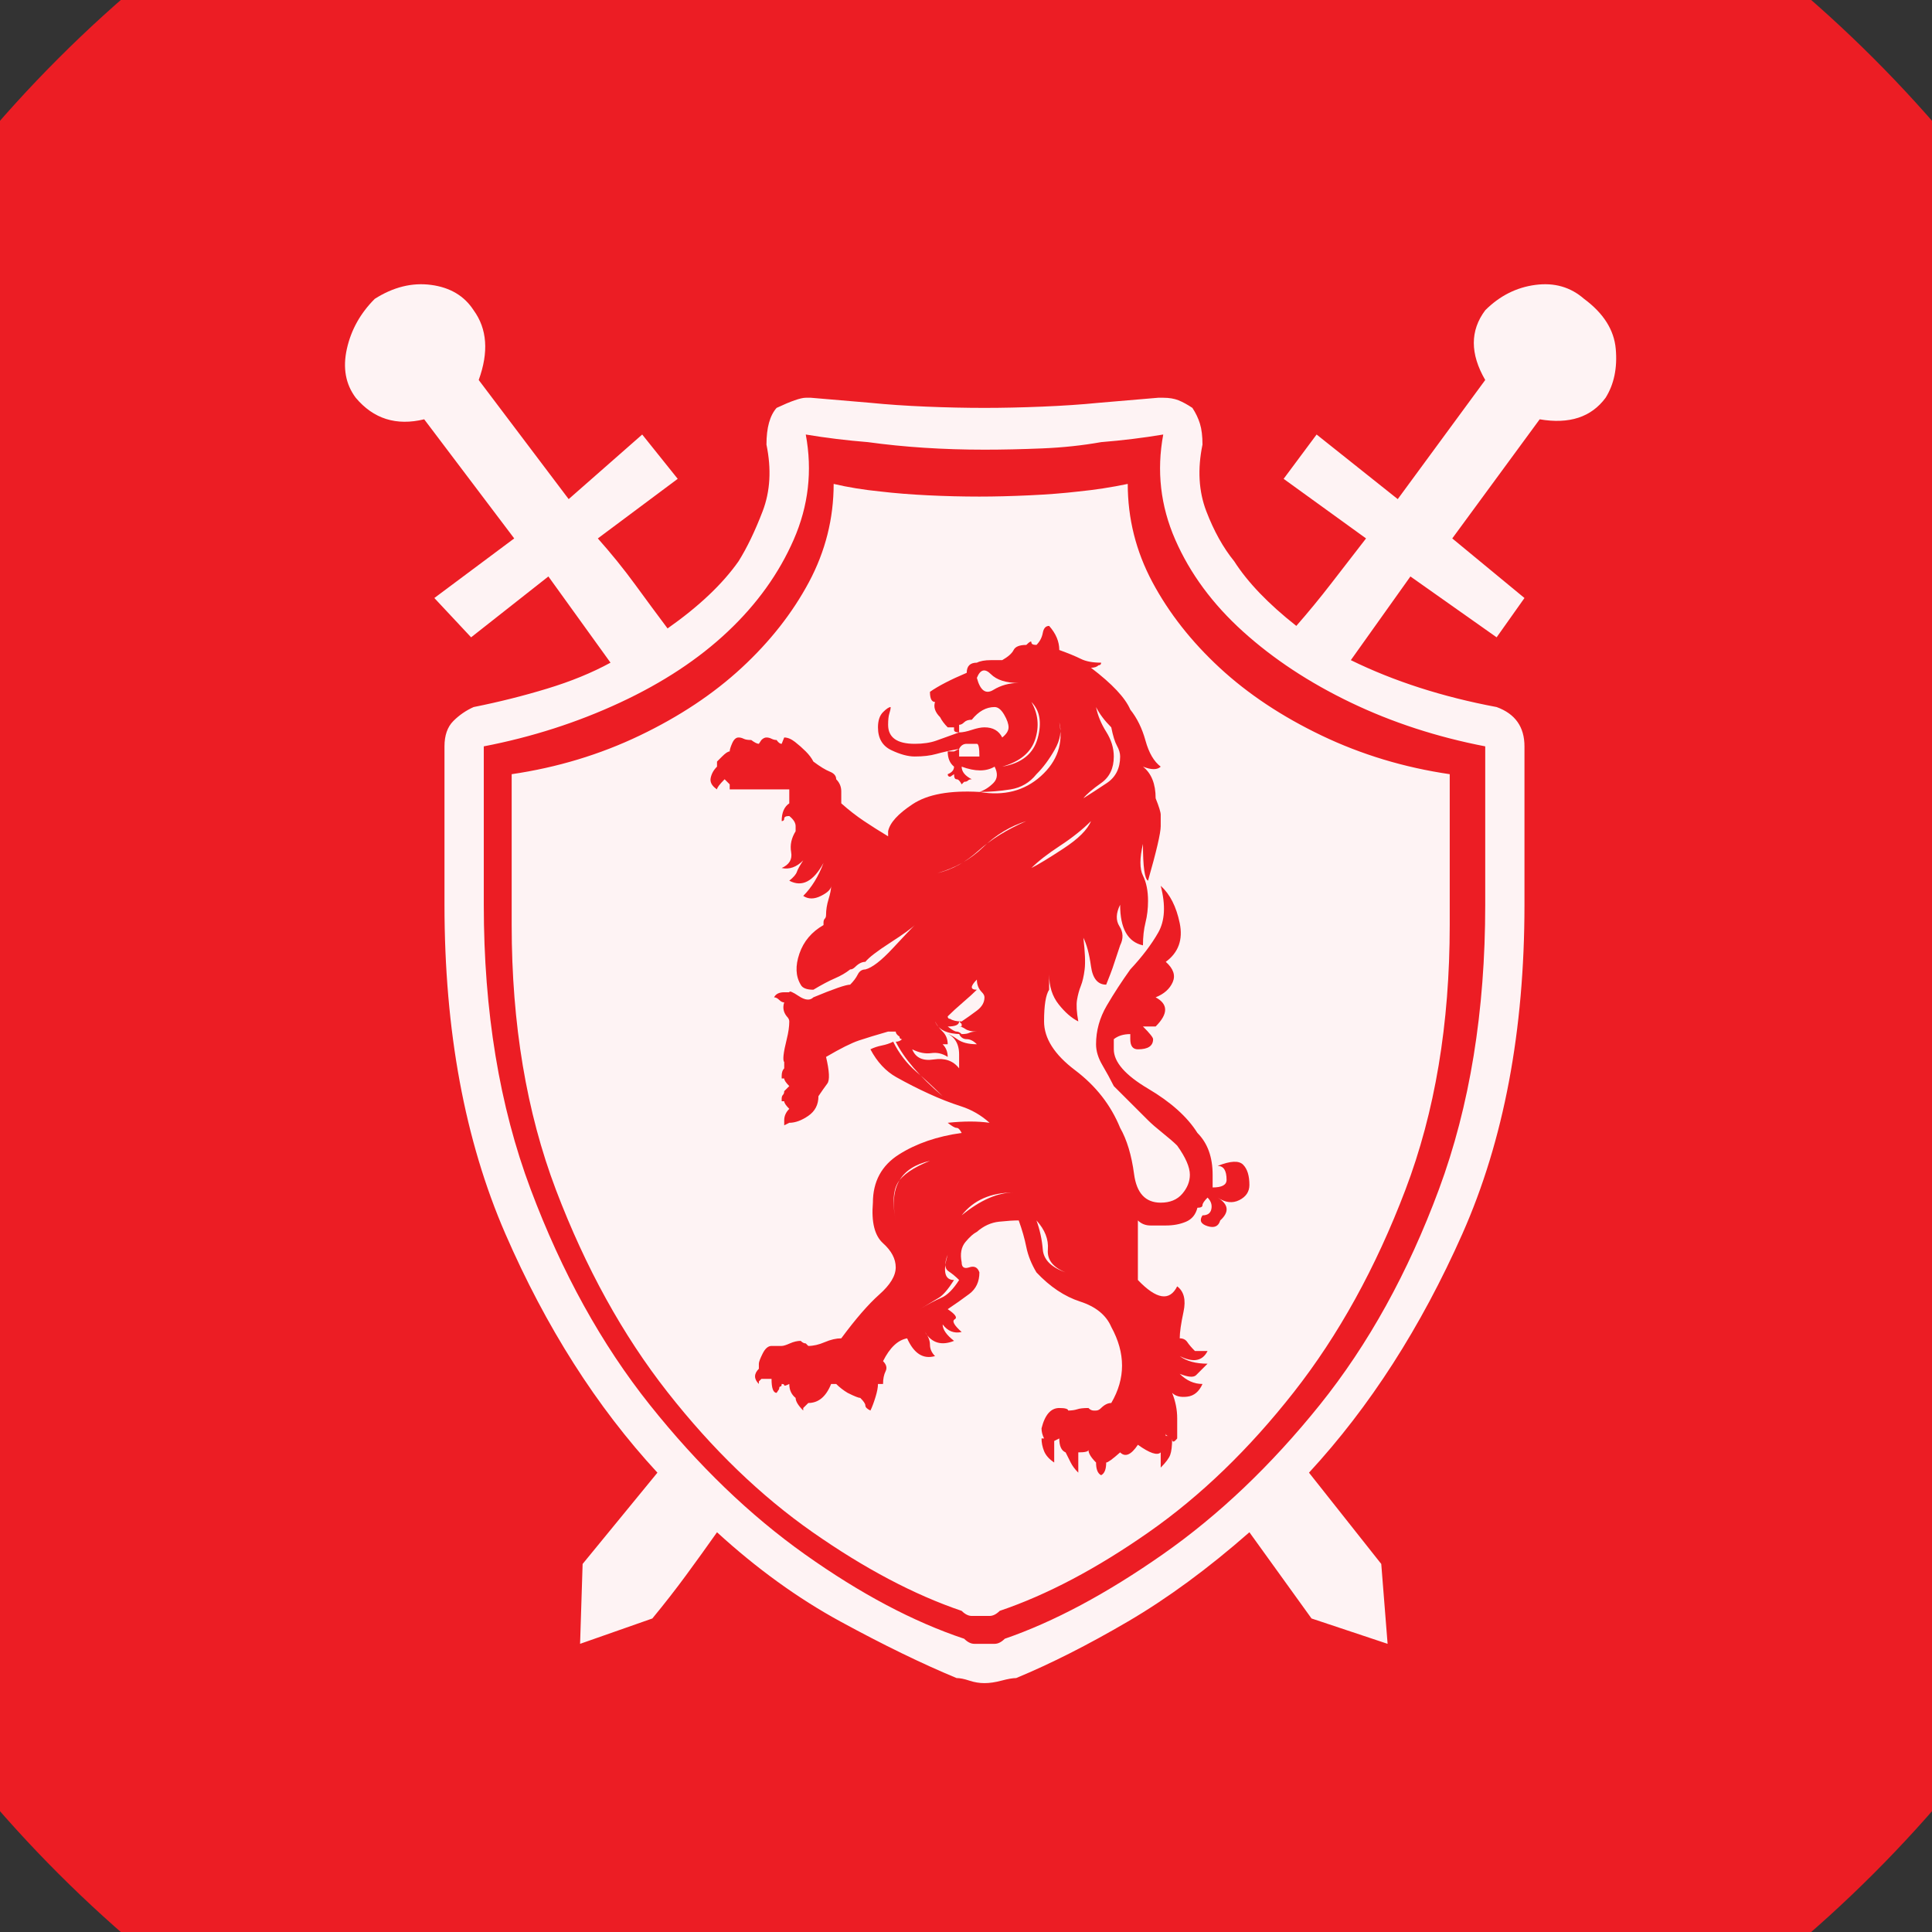 <?xml version="1.0" encoding="UTF-8" standalone="no"?>
<svg width="11.289mm" height="11.289mm"
 viewBox="0 0 32 32"
 xmlns="http://www.w3.org/2000/svg" xmlns:xlink="http://www.w3.org/1999/xlink"  version="1.2" baseProfile="tiny">
<rect x="0" y="0" width="32" height="32" fill="#333333" stroke="none"/>
<title>Qt SVG Document</title>
<desc>Generated with Qt</desc>
<defs>
</defs>
<g fill="none" stroke="black" stroke-width="1" fill-rule="evenodd" stroke-linecap="square" stroke-linejoin="bevel" >

<g fill="#ec1d24" fill-opacity="1" stroke="none" transform="matrix(1,0,0,1,0,0)"
font-family="MS Shell Dlg 2" font-size="7.8" font-weight="400" font-style="normal" 
>
<path vector-effect="non-scaling-stroke" fill-rule="evenodd" d="M37.26,16 C37.26,27.741 27.741,37.26 16,37.26 C4.259,37.26 -5.26,27.741 -5.26,16 C-5.26,4.259 4.259,-5.26 16,-5.26 C27.741,-5.26 37.26,4.259 37.26,16 "/>
</g>

<g fill="#ffffff" fill-opacity="0.949" stroke="none" transform="matrix(1,0,0,1,16,12.031)"
font-family="MS Shell Dlg 2" font-size="7.8" font-weight="400" font-style="normal" 
>
<path vector-effect="none" fill-rule="evenodd" d="M-0.303,8.75 C-0.359,8.89 -0.355,8.981 -0.292,9.023 C-0.229,9.065 -0.17,9.114 -0.114,9.17 C-0.212,9.324 -0.31,9.422 -0.408,9.464 C-0.506,9.506 -0.625,9.569 -0.765,9.653 C-0.625,9.569 -0.52,9.506 -0.45,9.464 C-0.38,9.422 -0.296,9.324 -0.198,9.17 C-0.352,9.17 -0.387,9.03 -0.303,8.75 M-1.164,8.183 C-1.276,7.637 -1.087,7.308 -0.597,7.196 C-0.877,7.308 -1.055,7.431 -1.132,7.564 C-1.209,7.697 -1.22,7.903 -1.164,8.183 M-0.513,4.887 C-0.457,5.027 -0.31,5.097 -0.072,5.097 L-0.114,5.097 C-0.086,5.153 -0.044,5.181 0.012,5.181 C0.068,5.181 0.124,5.209 0.18,5.265 C0.04,5.265 -0.068,5.237 -0.145,5.181 C-0.222,5.125 -0.303,5.083 -0.387,5.055 C-0.205,5.111 -0.114,5.237 -0.114,5.433 L-0.114,5.664 C-0.212,5.538 -0.352,5.489 -0.534,5.517 C-0.716,5.545 -0.835,5.489 -0.891,5.349 C-0.779,5.405 -0.674,5.426 -0.576,5.412 C-0.478,5.398 -0.387,5.419 -0.303,5.475 C-0.303,5.391 -0.331,5.321 -0.387,5.265 L-0.303,5.265 C-0.303,5.181 -0.331,5.111 -0.387,5.055 C-0.443,4.999 -0.485,4.943 -0.513,4.887 M0.6,0.667 C0.894,0.583 1.076,0.432 1.146,0.215 C1.216,-0.002 1.195,-0.208 1.083,-0.404 C1.223,-0.264 1.258,-0.065 1.188,0.194 C1.118,0.453 0.922,0.611 0.6,0.667 M2.553,0.499 C2.553,0.694 2.479,0.841 2.332,0.939 C2.185,1.037 2.056,1.121 1.944,1.191 C2,1.121 2.098,1.037 2.238,0.939 C2.378,0.841 2.448,0.694 2.448,0.499 C2.448,0.359 2.406,0.222 2.322,0.089 C2.238,-0.044 2.182,-0.18 2.154,-0.32 C2.182,-0.264 2.217,-0.208 2.259,-0.152 C2.301,-0.096 2.35,-0.04 2.406,0.016 C2.434,0.156 2.465,0.257 2.5,0.32 C2.535,0.383 2.553,0.443 2.553,0.499 M-0.114,0.499 L-0.114,0.373 C-0.086,0.317 -0.044,0.289 0.012,0.289 C0.068,0.289 0.124,0.289 0.18,0.289 C0.208,0.289 0.222,0.359 0.222,0.499 L-0.114,0.499 M0.6,0.184 C0.544,0.072 0.446,0.016 0.306,0.016 C0.25,0.016 0.18,0.03 0.096,0.058 C0.012,0.086 -0.058,0.1 -0.114,0.1 L-0.114,-0.026 C-0.086,-0.026 -0.058,-0.04 -0.03,-0.068 C-0.002,-0.096 0.04,-0.11 0.096,-0.11 C0.208,-0.25 0.334,-0.32 0.474,-0.32 C0.53,-0.32 0.583,-0.278 0.632,-0.194 C0.681,-0.11 0.705,-0.04 0.705,0.016 C0.705,0.072 0.67,0.128 0.6,0.184 M0.18,-0.803 C0.236,-0.943 0.313,-0.964 0.411,-0.866 C0.509,-0.768 0.663,-0.719 0.873,-0.719 C0.719,-0.719 0.579,-0.681 0.453,-0.604 C0.327,-0.527 0.236,-0.593 0.18,-0.803 M1.545,-0.068 C1.587,0.072 1.562,0.222 1.471,0.383 C1.38,0.544 1.279,0.681 1.167,0.792 C1.055,0.932 0.912,1.016 0.737,1.044 C0.562,1.072 0.39,1.086 0.222,1.086 C0.628,1.156 0.968,1.069 1.24,0.824 C1.513,0.579 1.615,0.282 1.545,-0.068 M1.167,8.183 C1.307,8.337 1.37,8.498 1.356,8.666 C1.342,8.834 1.44,8.96 1.65,9.044 C1.412,8.96 1.286,8.834 1.272,8.666 C1.258,8.498 1.223,8.337 1.167,8.183 M-0.114,4.971 C-0.086,4.971 -0.051,4.985 -0.009,5.013 C0.033,5.041 0.096,5.055 0.18,5.055 C0.124,5.055 0.082,5.062 0.054,5.076 C0.026,5.09 -0.016,5.097 -0.072,5.097 C-0.1,5.069 -0.128,5.055 -0.156,5.055 C-0.184,5.055 -0.233,5.027 -0.303,4.971 C-0.177,4.971 -0.114,4.943 -0.114,4.887 L-0.072,4.929 L-0.072,4.971 L-0.114,4.971 M2.07,1.569 C2.014,1.709 1.863,1.86 1.618,2.021 C1.373,2.182 1.195,2.29 1.083,2.346 C1.195,2.234 1.352,2.112 1.555,1.979 C1.758,1.846 1.93,1.709 2.07,1.569 M3.309,11.752 L3.309,11.71 C3.309,11.738 3.323,11.752 3.351,11.752 L3.309,11.752 M2.679,-4.016 C2.679,-3.442 2.815,-2.899 3.088,-2.388 C3.361,-1.878 3.732,-1.405 4.201,-0.971 C4.67,-0.537 5.233,-0.163 5.891,0.152 C6.549,0.467 7.256,0.681 8.012,0.792 L8.012,3.291 C8.012,4.929 7.767,6.391 7.277,7.679 C6.787,8.967 6.171,10.083 5.429,11.028 C4.687,11.973 3.886,12.746 3.025,13.348 C2.164,13.95 1.342,14.384 0.558,14.65 C0.502,14.706 0.446,14.734 0.39,14.734 C0.334,14.734 0.278,14.734 0.222,14.734 C0.194,14.734 0.152,14.734 0.096,14.734 C0.04,14.734 -0.016,14.706 -0.072,14.65 C-0.856,14.384 -1.678,13.95 -2.539,13.348 C-3.4,12.746 -4.201,11.973 -4.943,11.028 C-5.685,10.083 -6.301,8.967 -6.791,7.679 C-7.28,6.391 -7.525,4.929 -7.525,3.291 L-7.525,0.792 C-6.77,0.681 -6.063,0.467 -5.405,0.152 C-4.747,-0.163 -4.184,-0.537 -3.715,-0.971 C-3.246,-1.405 -2.875,-1.878 -2.602,-2.388 C-2.329,-2.899 -2.192,-3.442 -2.192,-4.016 C-1.954,-3.96 -1.695,-3.918 -1.416,-3.89 C-1.178,-3.862 -0.915,-3.841 -0.628,-3.827 C-0.341,-3.813 -0.058,-3.806 0.222,-3.806 C0.474,-3.806 0.751,-3.813 1.052,-3.827 C1.352,-3.841 1.622,-3.862 1.86,-3.89 C2.14,-3.918 2.413,-3.96 2.679,-4.016 M4.316,7.511 C4.316,7.595 4.239,7.637 4.085,7.637 L4.085,7.427 C4.085,7.133 4.001,6.902 3.833,6.734 C3.666,6.468 3.393,6.223 3.015,6 C2.637,5.776 2.448,5.559 2.448,5.349 L2.448,5.181 C2.518,5.125 2.609,5.097 2.721,5.097 L2.721,5.181 C2.721,5.293 2.763,5.349 2.847,5.349 C3.015,5.349 3.099,5.293 3.099,5.181 C3.099,5.153 3.043,5.083 2.931,4.971 L3.141,4.971 C3.351,4.761 3.351,4.6 3.141,4.488 C3.281,4.432 3.375,4.348 3.424,4.236 C3.473,4.124 3.435,4.012 3.309,3.9 C3.519,3.746 3.596,3.532 3.54,3.26 C3.484,2.987 3.379,2.78 3.225,2.64 C3.309,2.962 3.295,3.221 3.183,3.417 C3.071,3.613 2.917,3.816 2.721,4.026 C2.581,4.222 2.451,4.421 2.332,4.624 C2.213,4.827 2.154,5.041 2.154,5.265 C2.154,5.377 2.189,5.492 2.259,5.611 C2.329,5.73 2.392,5.846 2.448,5.958 L3.015,6.524 C3.071,6.58 3.151,6.65 3.256,6.734 C3.361,6.818 3.442,6.888 3.498,6.944 C3.638,7.14 3.708,7.301 3.708,7.427 C3.708,7.539 3.666,7.644 3.582,7.742 C3.498,7.84 3.379,7.889 3.225,7.889 C2.973,7.889 2.826,7.732 2.784,7.417 C2.742,7.102 2.665,6.846 2.553,6.65 C2.399,6.272 2.15,5.954 1.807,5.695 C1.464,5.436 1.293,5.167 1.293,4.887 C1.293,4.621 1.321,4.446 1.377,4.362 L1.377,4.11 C1.377,4.306 1.429,4.47 1.534,4.603 C1.639,4.736 1.748,4.831 1.86,4.887 C1.832,4.733 1.825,4.614 1.839,4.53 C1.853,4.446 1.874,4.369 1.902,4.299 C1.93,4.229 1.951,4.138 1.965,4.026 C1.979,3.914 1.972,3.739 1.944,3.501 C2,3.613 2.042,3.77 2.07,3.973 C2.098,4.176 2.182,4.278 2.322,4.278 C2.378,4.138 2.413,4.047 2.427,4.005 C2.441,3.963 2.483,3.837 2.553,3.627 C2.609,3.515 2.605,3.41 2.542,3.312 C2.479,3.214 2.483,3.095 2.553,2.955 C2.553,3.347 2.679,3.571 2.931,3.627 C2.931,3.487 2.945,3.361 2.973,3.249 C3.001,3.137 3.015,3.018 3.015,2.892 C3.015,2.724 2.987,2.584 2.931,2.472 C2.875,2.36 2.875,2.185 2.931,1.947 C2.931,2.325 2.959,2.528 3.015,2.556 C3.155,2.066 3.225,1.765 3.225,1.653 C3.225,1.569 3.225,1.506 3.225,1.464 C3.225,1.422 3.197,1.331 3.141,1.191 C3.141,0.953 3.071,0.778 2.931,0.667 C3.071,0.722 3.169,0.722 3.225,0.667 C3.113,0.583 3.029,0.439 2.973,0.236 C2.917,0.033 2.833,-0.138 2.721,-0.278 C2.637,-0.474 2.42,-0.705 2.07,-0.971 C2.126,-0.971 2.168,-0.985 2.196,-1.013 C2.224,-1.013 2.238,-1.027 2.238,-1.055 C2.098,-1.055 1.986,-1.076 1.902,-1.118 C1.818,-1.16 1.699,-1.209 1.545,-1.265 C1.545,-1.405 1.489,-1.538 1.377,-1.664 C1.321,-1.664 1.286,-1.626 1.272,-1.549 C1.258,-1.472 1.223,-1.405 1.167,-1.349 C1.111,-1.349 1.083,-1.363 1.083,-1.391 C1.083,-1.419 1.055,-1.405 0.999,-1.349 C0.887,-1.349 0.817,-1.321 0.789,-1.265 C0.761,-1.209 0.698,-1.153 0.6,-1.097 C0.572,-1.097 0.509,-1.097 0.411,-1.097 C0.313,-1.097 0.236,-1.083 0.18,-1.055 C0.068,-1.055 0.012,-0.999 0.012,-0.887 C-0.254,-0.775 -0.457,-0.67 -0.597,-0.572 C-0.597,-0.46 -0.569,-0.404 -0.513,-0.404 C-0.541,-0.32 -0.513,-0.236 -0.429,-0.152 C-0.401,-0.096 -0.359,-0.04 -0.303,0.016 L-0.198,0.016 L-0.198,0.058 C-0.198,0.086 -0.17,0.1 -0.114,0.1 C-0.268,0.156 -0.394,0.201 -0.492,0.236 C-0.59,0.271 -0.709,0.289 -0.849,0.289 C-1.143,0.289 -1.29,0.184 -1.29,-0.026 C-1.29,-0.11 -1.283,-0.173 -1.269,-0.215 C-1.255,-0.257 -1.248,-0.292 -1.248,-0.32 C-1.276,-0.32 -1.318,-0.292 -1.374,-0.236 C-1.43,-0.18 -1.458,-0.096 -1.458,0.016 C-1.458,0.198 -1.384,0.324 -1.237,0.394 C-1.09,0.464 -0.961,0.499 -0.849,0.499 C-0.709,0.499 -0.59,0.485 -0.492,0.457 C-0.394,0.429 -0.268,0.401 -0.114,0.373 L-0.198,0.415 L-0.303,0.415 C-0.303,0.527 -0.268,0.611 -0.198,0.667 C-0.198,0.722 -0.233,0.764 -0.303,0.792 C-0.303,0.82 -0.289,0.834 -0.261,0.834 L-0.198,0.792 C-0.198,0.848 -0.184,0.876 -0.156,0.876 C-0.128,0.876 -0.1,0.904 -0.072,0.96 L-0.03,0.918 C-0.002,0.918 0.019,0.911 0.033,0.897 C0.047,0.883 0.068,0.876 0.096,0.876 C-0.016,0.82 -0.072,0.75 -0.072,0.667 C0.152,0.75 0.334,0.75 0.474,0.667 C0.53,0.778 0.523,0.869 0.453,0.939 C0.383,1.009 0.306,1.058 0.222,1.086 C-0.268,1.058 -0.635,1.125 -0.88,1.286 C-1.125,1.447 -1.262,1.597 -1.29,1.737 L-1.29,1.821 C-1.43,1.737 -1.562,1.653 -1.688,1.569 C-1.814,1.485 -1.94,1.387 -2.066,1.275 C-2.066,1.219 -2.066,1.153 -2.066,1.076 C-2.066,0.999 -2.094,0.932 -2.15,0.876 C-2.15,0.82 -2.185,0.778 -2.255,0.75 C-2.325,0.722 -2.416,0.667 -2.528,0.583 C-2.556,0.527 -2.598,0.471 -2.654,0.415 C-2.71,0.359 -2.77,0.306 -2.833,0.257 C-2.896,0.208 -2.955,0.184 -3.011,0.184 L-3.053,0.289 C-3.081,0.289 -3.109,0.268 -3.137,0.226 C-3.165,0.226 -3.193,0.219 -3.221,0.205 C-3.249,0.191 -3.277,0.184 -3.305,0.184 C-3.333,0.184 -3.361,0.198 -3.389,0.226 L-3.431,0.289 C-3.459,0.289 -3.501,0.268 -3.557,0.226 C-3.613,0.226 -3.655,0.219 -3.683,0.205 C-3.711,0.191 -3.739,0.184 -3.767,0.184 C-3.809,0.184 -3.844,0.215 -3.872,0.278 C-3.9,0.341 -3.914,0.387 -3.914,0.415 C-3.942,0.415 -3.984,0.443 -4.04,0.499 L-4.124,0.583 L-4.124,0.667 C-4.18,0.722 -4.215,0.785 -4.229,0.855 C-4.243,0.925 -4.208,0.988 -4.124,1.044 C-4.124,1.016 -4.082,0.96 -3.998,0.876 L-3.914,0.96 L-3.914,1.044 L-3.83,1.044 L-3.599,1.044 L-3.515,1.044 L-2.927,1.044 L-2.927,1.233 L-2.927,1.275 C-3.011,1.331 -3.053,1.429 -3.053,1.569 C-3.025,1.569 -3.011,1.555 -3.011,1.527 C-3.011,1.499 -2.983,1.485 -2.927,1.485 C-2.857,1.541 -2.822,1.597 -2.822,1.653 L-2.822,1.737 C-2.892,1.849 -2.917,1.965 -2.896,2.084 C-2.875,2.203 -2.927,2.29 -3.053,2.346 C-2.927,2.374 -2.808,2.332 -2.696,2.22 C-2.752,2.304 -2.787,2.367 -2.801,2.409 C-2.815,2.451 -2.857,2.5 -2.927,2.556 C-2.717,2.668 -2.528,2.57 -2.36,2.262 C-2.444,2.486 -2.556,2.668 -2.696,2.808 C-2.612,2.864 -2.514,2.864 -2.402,2.808 C-2.29,2.752 -2.234,2.696 -2.234,2.64 C-2.234,2.696 -2.248,2.77 -2.276,2.861 C-2.304,2.952 -2.318,3.039 -2.318,3.123 C-2.318,3.151 -2.325,3.172 -2.339,3.186 C-2.353,3.2 -2.36,3.221 -2.36,3.249 L-2.36,3.291 C-2.556,3.403 -2.689,3.56 -2.759,3.763 C-2.829,3.966 -2.822,4.138 -2.738,4.278 C-2.71,4.334 -2.64,4.362 -2.528,4.362 C-2.388,4.278 -2.269,4.215 -2.171,4.173 C-2.073,4.131 -1.989,4.082 -1.919,4.026 C-1.891,4.026 -1.863,4.012 -1.835,3.984 C-1.779,3.928 -1.723,3.9 -1.667,3.9 C-1.611,3.83 -1.475,3.725 -1.258,3.585 C-1.041,3.445 -0.905,3.347 -0.849,3.291 C-0.905,3.347 -1.027,3.476 -1.216,3.679 C-1.405,3.882 -1.556,3.998 -1.667,4.026 C-1.723,4.026 -1.765,4.054 -1.793,4.11 C-1.821,4.166 -1.863,4.222 -1.919,4.278 C-1.989,4.278 -2.192,4.348 -2.528,4.488 C-2.584,4.544 -2.665,4.537 -2.77,4.467 C-2.875,4.397 -2.927,4.376 -2.927,4.404 L-3.011,4.404 C-3.095,4.404 -3.151,4.432 -3.179,4.488 C-3.151,4.488 -3.123,4.502 -3.095,4.53 C-3.067,4.558 -3.039,4.572 -3.011,4.572 C-3.039,4.656 -3.025,4.733 -2.969,4.803 C-2.941,4.831 -2.927,4.859 -2.927,4.887 C-2.927,4.971 -2.941,5.069 -2.969,5.181 C-3.025,5.405 -3.039,5.531 -3.011,5.559 L-3.011,5.664 C-3.039,5.692 -3.053,5.734 -3.053,5.79 L-3.053,5.832 C-3.053,5.832 -3.039,5.832 -3.011,5.832 C-3.011,5.86 -2.983,5.902 -2.927,5.958 L-3.011,6.042 C-3.011,6.069 -3.018,6.09 -3.032,6.104 C-3.046,6.118 -3.053,6.139 -3.053,6.167 L-3.053,6.209 L-3.011,6.209 C-3.011,6.237 -2.983,6.279 -2.927,6.335 C-2.983,6.391 -3.011,6.454 -3.011,6.524 L-3.011,6.65 L-3.011,6.608 C-3.011,6.608 -2.983,6.594 -2.927,6.566 C-2.829,6.566 -2.724,6.528 -2.612,6.451 C-2.5,6.374 -2.444,6.265 -2.444,6.125 C-2.388,6.042 -2.339,5.972 -2.297,5.916 C-2.255,5.86 -2.262,5.713 -2.318,5.475 C-2.08,5.335 -1.898,5.244 -1.772,5.202 C-1.646,5.16 -1.486,5.111 -1.29,5.055 L-1.248,5.055 L-1.206,5.055 L-1.164,5.055 C-1.164,5.083 -1.143,5.111 -1.101,5.139 C-1.101,5.167 -1.087,5.181 -1.059,5.181 C-1.087,5.209 -1.122,5.223 -1.164,5.223 C-1.094,5.363 -0.996,5.506 -0.87,5.653 C-0.744,5.8 -0.583,5.958 -0.387,6.125 C-0.527,5.986 -0.674,5.849 -0.828,5.716 C-0.982,5.583 -1.108,5.419 -1.206,5.223 C-1.262,5.251 -1.325,5.272 -1.395,5.286 C-1.465,5.3 -1.528,5.321 -1.583,5.349 C-1.472,5.559 -1.328,5.713 -1.153,5.811 C-0.978,5.909 -0.8,6 -0.618,6.083 C-0.436,6.167 -0.257,6.237 -0.082,6.293 C0.093,6.349 0.25,6.44 0.39,6.566 C0.194,6.538 -0.037,6.538 -0.303,6.566 C-0.233,6.622 -0.184,6.65 -0.156,6.65 C-0.128,6.65 -0.1,6.678 -0.072,6.734 C-0.478,6.79 -0.824,6.909 -1.111,7.091 C-1.398,7.273 -1.542,7.539 -1.542,7.889 C-1.569,8.211 -1.514,8.435 -1.374,8.561 C-1.234,8.687 -1.164,8.82 -1.164,8.96 C-1.164,9.1 -1.255,9.25 -1.437,9.411 C-1.618,9.572 -1.828,9.814 -2.066,10.136 C-2.15,10.136 -2.241,10.157 -2.339,10.199 C-2.437,10.241 -2.528,10.262 -2.612,10.262 L-2.654,10.22 C-2.682,10.22 -2.71,10.206 -2.738,10.178 C-2.794,10.178 -2.854,10.192 -2.917,10.22 C-2.98,10.248 -3.025,10.262 -3.053,10.262 L-3.221,10.262 C-3.277,10.262 -3.326,10.304 -3.368,10.388 C-3.41,10.472 -3.431,10.528 -3.431,10.556 L-3.431,10.64 C-3.515,10.724 -3.515,10.808 -3.431,10.892 L-3.431,10.85 C-3.431,10.85 -3.417,10.836 -3.389,10.808 L-3.221,10.808 C-3.221,10.962 -3.193,11.039 -3.137,11.039 L-3.095,10.976 C-3.095,10.948 -3.088,10.934 -3.074,10.934 C-3.06,10.934 -3.053,10.92 -3.053,10.892 C-3.025,10.892 -3.011,10.899 -3.011,10.913 C-3.011,10.927 -2.983,10.92 -2.927,10.892 C-2.927,10.99 -2.892,11.067 -2.822,11.123 C-2.822,11.178 -2.78,11.248 -2.696,11.332 L-2.696,11.29 L-2.612,11.207 C-2.444,11.207 -2.318,11.102 -2.234,10.892 L-2.15,10.892 C-2.094,10.948 -2.031,10.997 -1.961,11.039 C-1.849,11.095 -1.779,11.123 -1.751,11.123 C-1.695,11.178 -1.667,11.22 -1.667,11.248 C-1.667,11.277 -1.639,11.305 -1.583,11.332 C-1.556,11.277 -1.528,11.203 -1.5,11.112 C-1.472,11.021 -1.458,10.948 -1.458,10.892 L-1.374,10.892 C-1.374,10.808 -1.36,10.738 -1.332,10.682 C-1.304,10.626 -1.318,10.57 -1.374,10.514 C-1.262,10.29 -1.129,10.164 -0.975,10.136 C-0.863,10.388 -0.709,10.486 -0.513,10.43 C-0.569,10.374 -0.597,10.311 -0.597,10.241 C-0.597,10.171 -0.625,10.101 -0.681,10.031 C-0.569,10.213 -0.408,10.262 -0.198,10.178 C-0.324,10.08 -0.387,9.989 -0.387,9.905 C-0.303,10.017 -0.198,10.059 -0.072,10.031 C-0.198,9.919 -0.236,9.849 -0.187,9.821 C-0.138,9.793 -0.177,9.737 -0.303,9.653 C-0.177,9.569 -0.058,9.485 0.054,9.401 C0.166,9.317 0.222,9.198 0.222,9.044 C0.194,8.96 0.138,8.932 0.054,8.96 C-0.03,8.988 -0.072,8.96 -0.072,8.876 C-0.1,8.736 -0.079,8.624 -0.009,8.54 C0.061,8.456 0.124,8.4 0.18,8.372 C0.292,8.274 0.415,8.218 0.548,8.204 C0.681,8.19 0.789,8.183 0.873,8.183 C0.929,8.337 0.971,8.484 0.999,8.624 C1.027,8.764 1.083,8.904 1.167,9.044 C1.391,9.282 1.632,9.443 1.891,9.527 C2.15,9.611 2.322,9.751 2.406,9.947 C2.644,10.381 2.644,10.801 2.406,11.207 C2.35,11.207 2.294,11.235 2.238,11.29 C2.21,11.319 2.182,11.332 2.154,11.332 L2.112,11.332 C2.084,11.332 2.056,11.319 2.028,11.29 C1.944,11.29 1.881,11.297 1.839,11.312 C1.797,11.325 1.748,11.332 1.692,11.332 C1.692,11.305 1.643,11.29 1.545,11.29 C1.405,11.29 1.307,11.402 1.251,11.627 C1.251,11.682 1.265,11.738 1.293,11.794 L1.251,11.794 C1.251,11.864 1.265,11.934 1.293,12.004 C1.321,12.074 1.377,12.137 1.461,12.193 L1.461,11.899 L1.461,11.836 C1.461,11.836 1.489,11.822 1.545,11.794 C1.545,11.92 1.58,11.997 1.65,12.025 C1.678,12.081 1.706,12.137 1.734,12.193 C1.762,12.249 1.804,12.305 1.86,12.361 L1.86,12.025 C1.972,12.025 2.028,12.011 2.028,11.983 C2.028,12.039 2.07,12.109 2.154,12.193 C2.154,12.305 2.182,12.375 2.238,12.403 C2.294,12.375 2.322,12.305 2.322,12.193 C2.35,12.193 2.427,12.137 2.553,12.025 C2.637,12.109 2.735,12.067 2.847,11.899 C3.043,12.039 3.169,12.081 3.225,12.025 L3.225,12.277 C3.309,12.193 3.361,12.123 3.382,12.067 C3.403,12.011 3.414,11.92 3.414,11.794 C3.414,11.864 3.442,11.864 3.498,11.794 C3.498,11.71 3.498,11.598 3.498,11.459 C3.498,11.319 3.47,11.178 3.414,11.039 C3.47,11.095 3.554,11.116 3.666,11.102 C3.778,11.088 3.861,11.018 3.917,10.892 C3.778,10.892 3.652,10.836 3.54,10.724 C3.68,10.78 3.771,10.787 3.812,10.745 C3.854,10.703 3.917,10.64 4.001,10.556 C3.805,10.556 3.652,10.514 3.54,10.43 C3.764,10.542 3.917,10.514 4.001,10.346 L3.792,10.346 C3.736,10.29 3.694,10.241 3.666,10.199 C3.638,10.157 3.596,10.136 3.54,10.136 C3.54,10.038 3.561,9.891 3.603,9.695 C3.645,9.499 3.61,9.359 3.498,9.275 C3.372,9.527 3.155,9.492 2.847,9.17 L2.847,8.183 C2.903,8.239 2.973,8.267 3.057,8.267 C3.141,8.267 3.225,8.267 3.309,8.267 C3.435,8.267 3.547,8.246 3.645,8.204 C3.743,8.162 3.805,8.085 3.833,7.973 C3.889,7.973 3.917,7.959 3.917,7.931 C3.917,7.903 3.945,7.861 4.001,7.805 C4.057,7.861 4.078,7.924 4.064,7.994 C4.05,8.064 4.001,8.099 3.917,8.099 C3.861,8.183 3.889,8.243 4.001,8.278 C4.113,8.313 4.183,8.281 4.211,8.183 C4.365,8.043 4.351,7.917 4.169,7.805 C4.295,7.889 4.414,7.903 4.526,7.847 C4.638,7.791 4.694,7.707 4.694,7.595 C4.694,7.441 4.659,7.329 4.589,7.259 C4.519,7.189 4.379,7.196 4.169,7.28 C4.267,7.28 4.316,7.357 4.316,7.511 M0.999,1.569 C0.677,1.709 0.411,1.874 0.201,2.063 C-0.009,2.252 -0.233,2.374 -0.471,2.43 C-0.177,2.346 0.075,2.203 0.285,2 C0.495,1.797 0.733,1.653 0.999,1.569 M0.18,4.362 C0.068,4.362 0.068,4.306 0.18,4.194 C0.18,4.278 0.208,4.348 0.264,4.404 C0.292,4.432 0.306,4.46 0.306,4.488 C0.306,4.572 0.264,4.645 0.18,4.708 C0.096,4.771 0.012,4.831 -0.072,4.887 C-0.156,4.887 -0.219,4.873 -0.261,4.845 C-0.289,4.845 -0.303,4.831 -0.303,4.803 C-0.233,4.733 -0.149,4.656 -0.051,4.572 C0.047,4.488 0.124,4.418 0.18,4.362 M-0.072,8.099 C0.124,7.847 0.411,7.721 0.789,7.721 C0.523,7.721 0.236,7.847 -0.072,8.099 M10.237,-7.081 C10.559,-6.843 10.734,-6.567 10.762,-6.252 C10.79,-5.937 10.734,-5.667 10.594,-5.443 C10.356,-5.121 9.992,-5.002 9.502,-5.086 L8.054,-3.113 L9.25,-2.126 L8.789,-1.475 L7.361,-2.483 L6.374,-1.097 C7.088,-0.747 7.893,-0.488 8.789,-0.32 C9.097,-0.208 9.25,0.009 9.25,0.331 L9.25,2.955 C9.25,5.041 8.908,6.857 8.222,8.404 C7.536,9.95 6.689,11.27 5.681,12.361 L6.878,13.873 L6.983,15.196 L5.723,14.776 L4.694,13.348 C4.008,13.95 3.337,14.443 2.679,14.828 C2.021,15.213 1.405,15.525 0.831,15.763 C0.775,15.763 0.695,15.777 0.59,15.805 C0.485,15.833 0.39,15.847 0.306,15.847 C0.222,15.847 0.138,15.833 0.054,15.805 C-0.03,15.777 -0.1,15.763 -0.156,15.763 C-0.73,15.525 -1.37,15.213 -2.077,14.828 C-2.784,14.443 -3.466,13.95 -4.124,13.348 C-4.292,13.586 -4.463,13.824 -4.638,14.062 C-4.813,14.3 -4.999,14.538 -5.195,14.776 L-6.392,15.196 L-6.35,13.873 L-5.111,12.361 C-6.119,11.27 -6.958,9.95 -7.63,8.404 C-8.302,6.857 -8.638,5.041 -8.638,2.955 L-8.638,0.331 C-8.638,0.149 -8.589,0.009 -8.491,-0.089 C-8.393,-0.187 -8.281,-0.264 -8.155,-0.32 C-7.735,-0.404 -7.329,-0.506 -6.938,-0.625 C-6.546,-0.744 -6.196,-0.887 -5.888,-1.055 L-6.917,-2.483 L-8.197,-1.475 L-8.806,-2.126 L-7.483,-3.113 L-8.974,-5.086 C-9.436,-4.974 -9.814,-5.093 -10.108,-5.443 C-10.276,-5.667 -10.325,-5.937 -10.255,-6.252 C-10.185,-6.567 -10.031,-6.843 -9.793,-7.081 C-9.485,-7.277 -9.174,-7.354 -8.859,-7.312 C-8.544,-7.27 -8.309,-7.13 -8.155,-6.892 C-7.931,-6.584 -7.903,-6.199 -8.071,-5.737 L-6.581,-3.764 L-5.363,-4.834 L-4.775,-4.1 L-6.098,-3.113 C-5.874,-2.861 -5.667,-2.605 -5.478,-2.346 C-5.289,-2.087 -5.111,-1.846 -4.943,-1.622 C-4.425,-1.986 -4.033,-2.357 -3.767,-2.735 C-3.627,-2.959 -3.494,-3.235 -3.368,-3.564 C-3.242,-3.893 -3.221,-4.261 -3.305,-4.667 C-3.305,-4.946 -3.249,-5.149 -3.137,-5.275 C-2.899,-5.387 -2.738,-5.443 -2.654,-5.443 L-2.57,-5.443 C-2.234,-5.415 -1.905,-5.387 -1.583,-5.359 C-1.304,-5.331 -0.996,-5.31 -0.66,-5.296 C-0.324,-5.282 -0.002,-5.275 0.306,-5.275 C0.6,-5.275 0.919,-5.282 1.261,-5.296 C1.604,-5.31 1.916,-5.331 2.196,-5.359 C2.518,-5.387 2.847,-5.415 3.183,-5.443 L3.267,-5.443 C3.365,-5.443 3.449,-5.429 3.519,-5.401 C3.589,-5.373 3.666,-5.331 3.75,-5.275 C3.805,-5.191 3.847,-5.104 3.875,-5.013 C3.903,-4.922 3.917,-4.806 3.917,-4.667 C3.833,-4.261 3.854,-3.893 3.98,-3.564 C4.106,-3.235 4.26,-2.959 4.442,-2.735 C4.666,-2.385 5.009,-2.028 5.471,-1.664 C5.667,-1.888 5.86,-2.122 6.049,-2.367 C6.238,-2.612 6.43,-2.861 6.626,-3.113 L5.261,-4.1 L5.807,-4.834 L7.151,-3.764 L8.6,-5.737 C8.348,-6.171 8.348,-6.556 8.6,-6.892 C8.838,-7.13 9.114,-7.27 9.429,-7.312 C9.744,-7.354 10.013,-7.277 10.237,-7.081 M8.6,0.331 C7.802,0.177 7.06,-0.065 6.374,-0.394 C5.688,-0.723 5.093,-1.115 4.589,-1.57 C4.085,-2.025 3.711,-2.532 3.466,-3.092 C3.221,-3.652 3.155,-4.233 3.267,-4.834 C2.931,-4.778 2.588,-4.736 2.238,-4.708 C1.93,-4.653 1.604,-4.618 1.261,-4.604 C0.919,-4.59 0.6,-4.583 0.306,-4.583 C-0.38,-4.583 -1.024,-4.625 -1.625,-4.708 C-1.975,-4.736 -2.318,-4.778 -2.654,-4.834 C-2.542,-4.233 -2.609,-3.652 -2.854,-3.092 C-3.099,-2.532 -3.463,-2.025 -3.946,-1.57 C-4.428,-1.115 -5.023,-0.723 -5.73,-0.394 C-6.437,-0.065 -7.189,0.177 -7.987,0.331 L-7.987,2.955 C-7.987,4.719 -7.728,6.29 -7.21,7.669 C-6.693,9.047 -6.035,10.237 -5.237,11.238 C-4.439,12.239 -3.582,13.065 -2.665,13.716 C-1.748,14.367 -0.87,14.832 -0.03,15.112 C0.026,15.168 0.082,15.196 0.138,15.196 C0.194,15.196 0.25,15.196 0.306,15.196 C0.362,15.196 0.418,15.196 0.474,15.196 C0.53,15.196 0.586,15.168 0.642,15.112 C1.454,14.832 2.325,14.367 3.256,13.716 C4.187,13.065 5.055,12.239 5.86,11.238 C6.664,10.237 7.322,9.047 7.833,7.669 C8.344,6.29 8.6,4.719 8.6,2.955 L8.6,0.331"/>
</g>

<g fill="#ec1d24" fill-opacity="1" stroke="none" transform="matrix(1,0,0,1,0,0)"
font-family="MS Shell Dlg 2" font-size="7.8" font-weight="400" font-style="normal" 
>
</g>
</g>
</svg>
